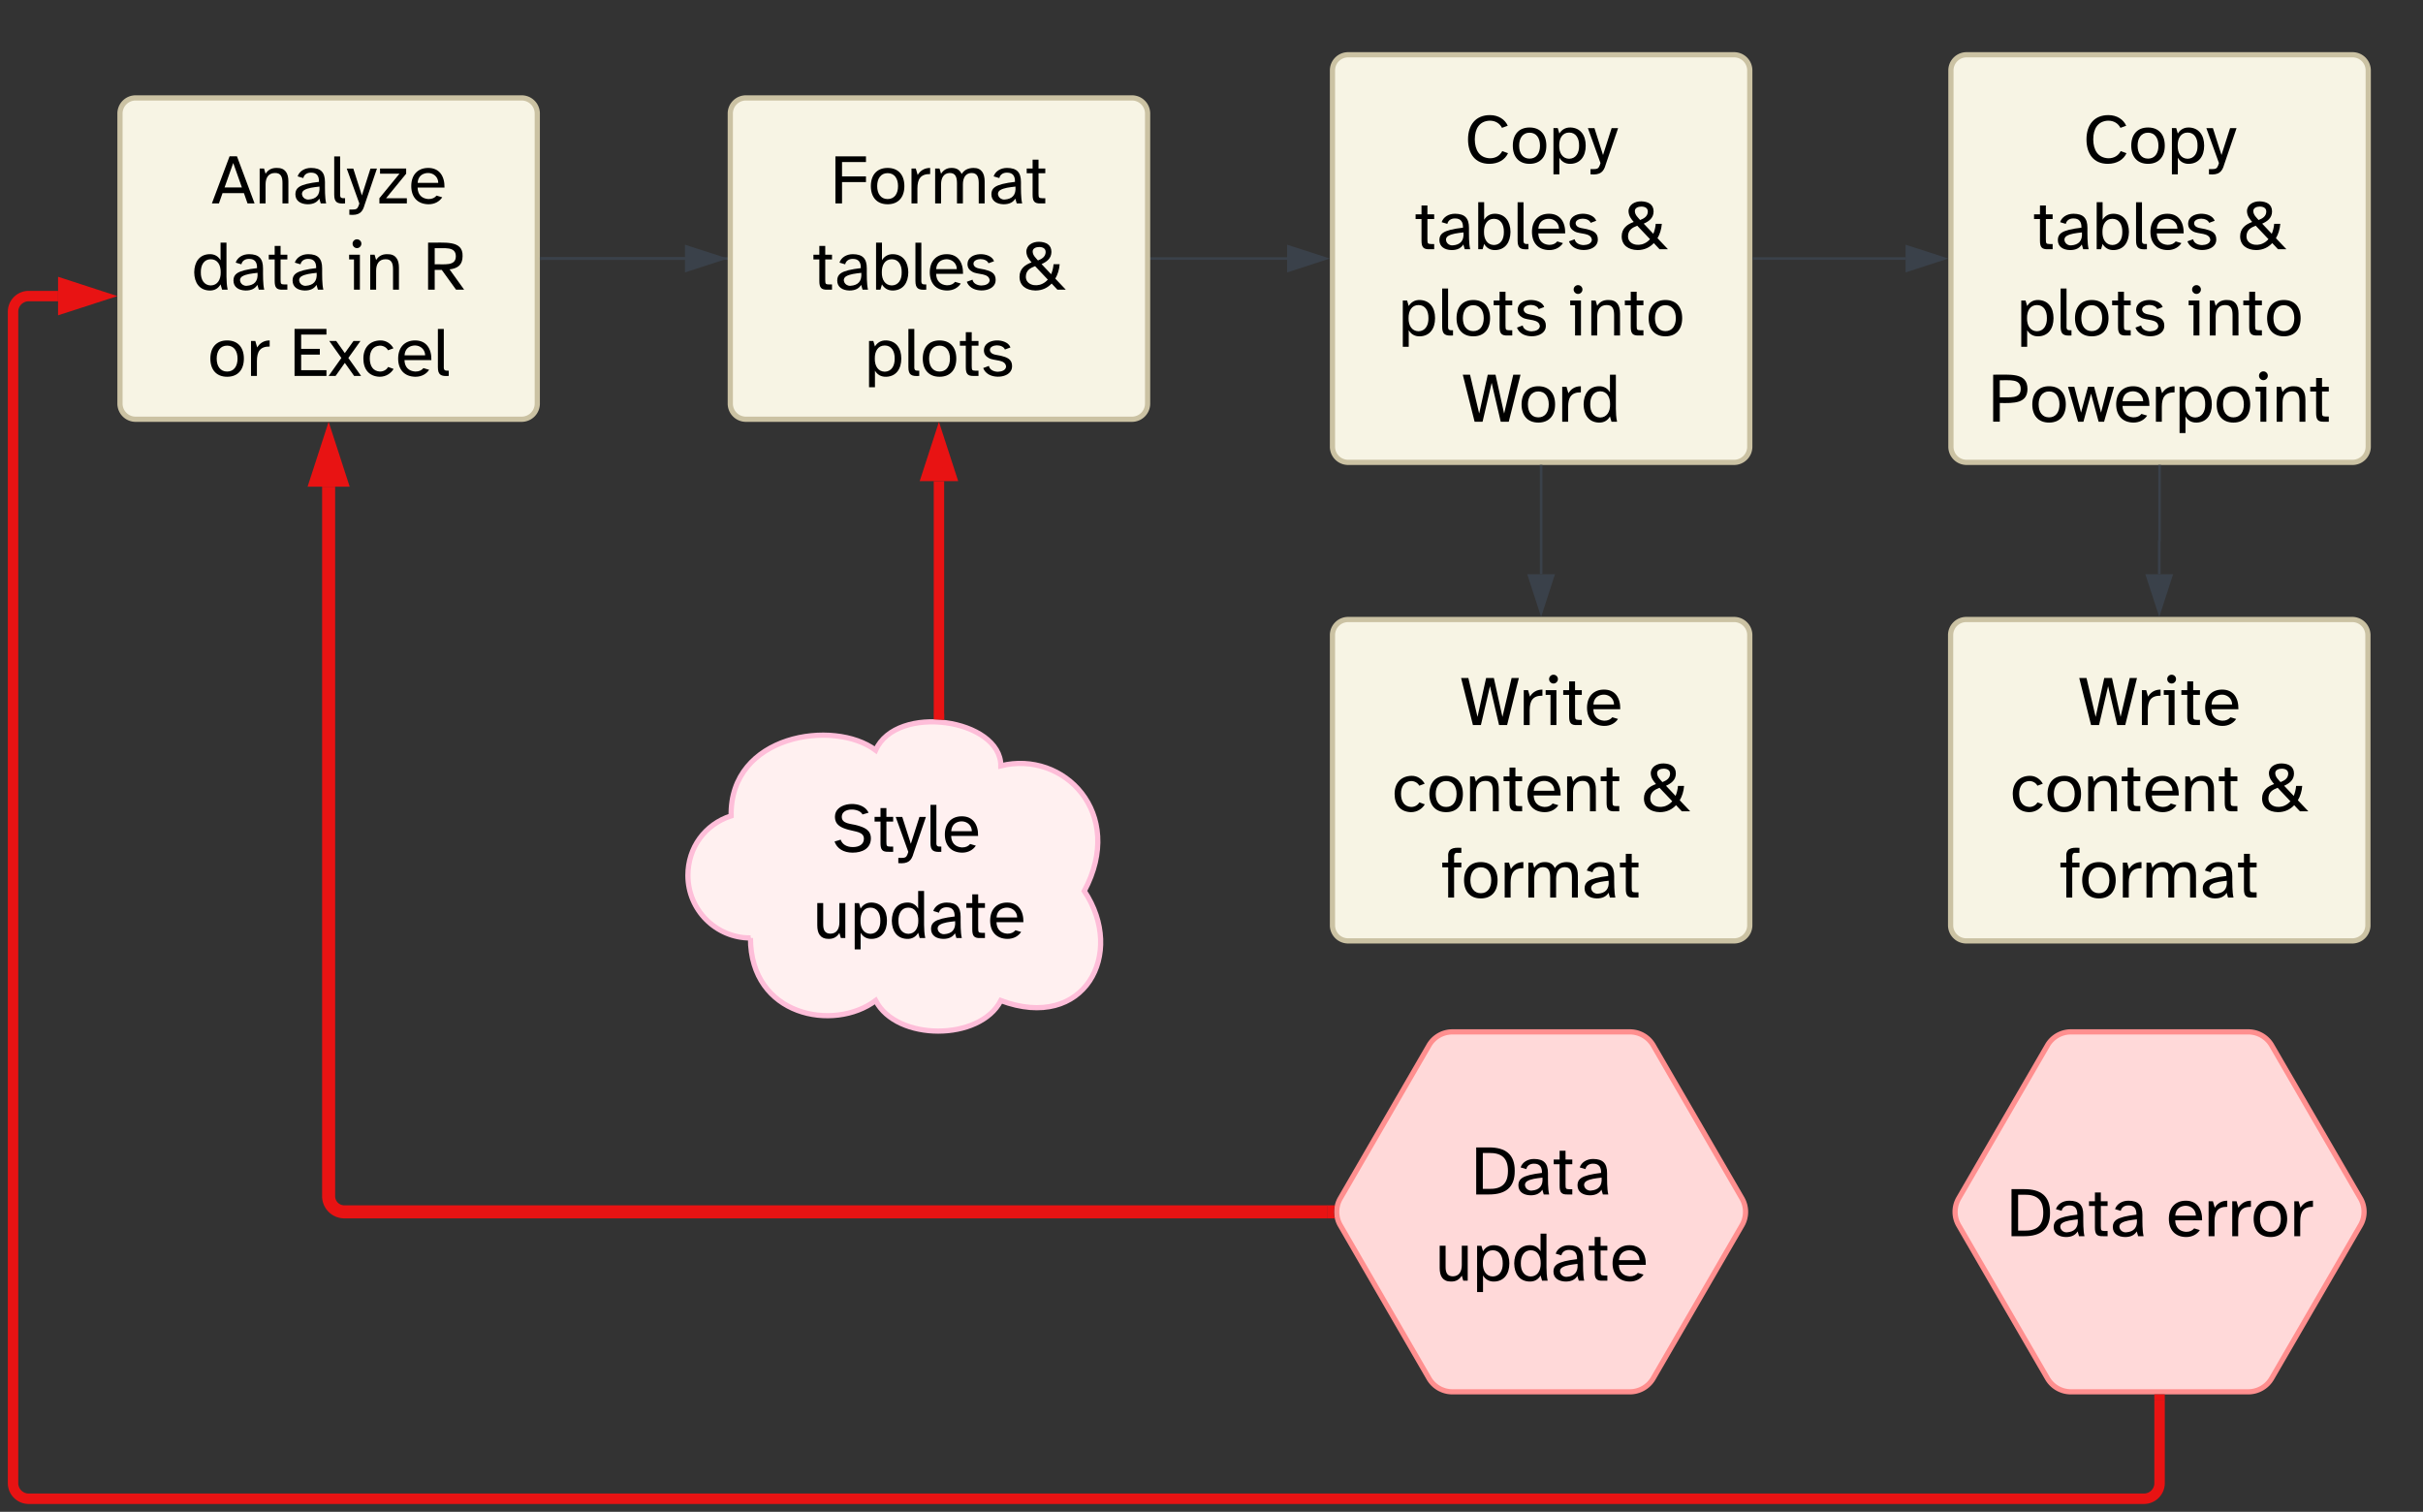 <svg xmlns="http://www.w3.org/2000/svg" xmlns:xlink="http://www.w3.org/1999/xlink" xmlns:lucid="lucid" width="929" height="579.62"><rect width="100%" height="100%" fill="#333333" stroke="none"/><g transform="translate(-634 -384.382)" lucid:page-tab-id="0_0"><path d="M680 427.92a6 6 0 0 1 6-6h148a6 6 0 0 1 6 6v111.2a6 6 0 0 1-6 6H686a6 6 0 0 1-6-6z" stroke="#cbc2a3" stroke-width="2" fill="#f7f4e4"/><use xlink:href="#a" transform="matrix(1,0,0,1,692,433.915) translate(22.973 28.458)"/><use xlink:href="#b" transform="matrix(1,0,0,1,692,433.915) translate(15.44 61.525)"/><use xlink:href="#c" transform="matrix(1,0,0,1,692,433.915) translate(74.64 61.525)"/><use xlink:href="#d" transform="matrix(1,0,0,1,692,433.915) translate(104.08 61.525)"/><use xlink:href="#e" transform="matrix(1,0,0,1,692,433.915) translate(21.627 94.592)"/><use xlink:href="#f" transform="matrix(1,0,0,1,692,433.915) translate(52.88 94.592)"/><path d="M841.5 483.5h285.99" stroke="#3a414a" fill="none"/><path d="M841.5 484h-.5v-.96h.5z" stroke="#3a414a" stroke-width=".05" fill="#3a414a"/><path d="M1142.26 483.5l-14.27 4.65v-9.27z" stroke="#3a414a" fill="#3a414a"/><path d="M1144.88 411.38a6 6 0 0 1 6-6h148a6 6 0 0 1 6 6v144.27a6 6 0 0 1-6 6h-148a6 6 0 0 1-6-6z" stroke="#cbc2a3" stroke-width="2" fill="#f7f4e4"/><use xlink:href="#g" transform="matrix(1,0,0,1,1156.879,417.382) translate(38.627 29.49)"/><use xlink:href="#h" transform="matrix(1,0,0,1,1156.879,417.382) translate(19.333 62.556)"/><use xlink:href="#i" transform="matrix(1,0,0,1,1156.879,417.382) translate(97.867 62.556)"/><use xlink:href="#j" transform="matrix(1,0,0,1,1156.879,417.382) translate(13.08 95.623)"/><use xlink:href="#k" transform="matrix(1,0,0,1,1156.879,417.382) translate(77.933 95.623)"/><use xlink:href="#l" transform="matrix(1,0,0,1,1156.879,417.382) translate(37.693 128.69)"/><path d="M1306.38 483.5h58.24" stroke="#3a414a" fill="none"/><path d="M1306.4 484h-.52v-.96h.5z" stroke="#3a414a" stroke-width=".05" fill="#3a414a"/><path d="M1379.38 483.5l-14.26 4.65v-9.27z" stroke="#3a414a" fill="#3a414a"/><path d="M1382 411.38a6 6 0 0 1 6-6h148a6 6 0 0 1 6 6v144.27a6 6 0 0 1-6 6h-148a6 6 0 0 1-6-6z" stroke="#cbc2a3" stroke-width="2" fill="#f7f4e4"/><use xlink:href="#g" transform="matrix(1,0,0,1,1394,417.382) translate(38.627 29.49)"/><use xlink:href="#h" transform="matrix(1,0,0,1,1394,417.382) translate(19.333 62.556)"/><use xlink:href="#i" transform="matrix(1,0,0,1,1394,417.382) translate(97.867 62.556)"/><use xlink:href="#j" transform="matrix(1,0,0,1,1394,417.382) translate(13.08 95.623)"/><use xlink:href="#k" transform="matrix(1,0,0,1,1394,417.382) translate(77.933 95.623)"/><use xlink:href="#m" transform="matrix(1,0,0,1,1394,417.382) translate(2.147 128.69)"/><path d="M1224.88 563.15v41.38" stroke="#3a414a" fill="none"/><path d="M1225.35 563.16h-.95v-.5h.95z" stroke="#3a414a" stroke-width=".05" fill="#3a414a"/><path d="M1224.88 619.3l-4.64-14.27h9.27z" stroke="#3a414a" fill="#3a414a"/><path d="M1144.88 627.9a6 6 0 0 1 6-6h148a6 6 0 0 1 6 6v111.22a6 6 0 0 1-6 6h-148a6 6 0 0 1-6-6z" stroke="#cbc2a3" stroke-width="2" fill="#f7f4e4"/><use xlink:href="#n" transform="matrix(1,0,0,1,1156.879,633.915) translate(37.053 28.458)"/><use xlink:href="#o" transform="matrix(1,0,0,1,1156.879,633.915) translate(10.8 61.525)"/><use xlink:href="#i" transform="matrix(1,0,0,1,1156.879,633.915) translate(106.4 61.525)"/><use xlink:href="#p" transform="matrix(1,0,0,1,1156.879,633.915) translate(29.693 94.592)"/><path d="M1462 563.15v28.57a.06.06 0 0 1-.06.06.06.06 0 0 0-.06.06v12.7" stroke="#3a414a" fill="none"/><path d="M1462.47 563.16h-.94v-.5h.94z" stroke="#3a414a" stroke-width=".05" fill="#3a414a"/><path d="M1461.88 619.3l-4.64-14.27h9.27z" stroke="#3a414a" fill="#3a414a"/><path d="M1381.88 627.9a6 6 0 0 1 6-6h148a6 6 0 0 1 6 6v111.22a6 6 0 0 1-6 6h-148a6 6 0 0 1-6-6z" stroke="#cbc2a3" stroke-width="2" fill="#f7f4e4"/><use xlink:href="#n" transform="matrix(1,0,0,1,1393.879,633.915) translate(37.053 28.458)"/><use xlink:href="#o" transform="matrix(1,0,0,1,1393.879,633.915) translate(10.8 61.525)"/><use xlink:href="#i" transform="matrix(1,0,0,1,1393.879,633.915) translate(106.4 61.525)"/><use xlink:href="#p" transform="matrix(1,0,0,1,1393.879,633.915) translate(29.693 94.592)"/><path d="M841.5 483.5h55.12" stroke="#3a414a" fill="none"/><path d="M841.5 484h-.5v-.96h.5z" stroke="#3a414a" stroke-width=".05" fill="#3a414a"/><path d="M911.38 483.5l-14.26 4.65v-9.27z" stroke="#3a414a" fill="#3a414a"/><path d="M914 427.92a6 6 0 0 1 6-6h148a6 6 0 0 1 6 6v111.2a6 6 0 0 1-6 6H920a6 6 0 0 1-6-6z" stroke="#cbc2a3" stroke-width="2" fill="#f7f4e4"/><g><use xlink:href="#q" transform="matrix(1,0,0,1,926,433.915) translate(26.253 28.458)"/><use xlink:href="#h" transform="matrix(1,0,0,1,926,433.915) translate(19.333 61.525)"/><use xlink:href="#i" transform="matrix(1,0,0,1,926,433.915) translate(97.867 61.525)"/><use xlink:href="#r" transform="matrix(1,0,0,1,926,433.915) translate(39.307 94.592)"/></g><path d="M1147.9 854.2a10.35 10.35 0 0 1 0-10.4l33.97-58.6a10.4 10.4 0 0 1 9-5.2h68a10.4 10.4 0 0 1 9.02 5.2l33.97 58.6a10.35 10.35 0 0 1 0 10.4l-33.98 58.6a10.4 10.4 0 0 1-9.02 5.2h-68a10.4 10.4 0 0 1-9-5.2z" stroke="#ff8f8f" stroke-width="2" fill="#ffd9d9"/><g><use xlink:href="#s" transform="matrix(1,0,0,1,1149.879,785) translate(48.058 57.333)"/><use xlink:href="#t" transform="matrix(1,0,0,1,1149.879,785) translate(34.272 90.4)"/></g><path d="M1385 854.2a10.35 10.35 0 0 1 0-10.4l34-58.6a10.4 10.4 0 0 1 9-5.2h68a10.4 10.4 0 0 1 9 5.2l34 58.6a10.35 10.35 0 0 1 0 10.4l-34 58.6a10.4 10.4 0 0 1-9 5.2h-68a10.4 10.4 0 0 1-9-5.2z" stroke="#ff8f8f" stroke-width="2" fill="#ffd9d9"/><g><use xlink:href="#u" transform="matrix(1,0,0,1,1387,785) translate(16.178 73.333)"/><use xlink:href="#v" transform="matrix(1,0,0,1,1387,785) translate(77.538 73.333)"/></g><path d="M1462 921v32a6 6 0 0 1-6 6H645a6 6 0 0 1-6-6V503.9a6 6 0 0 1 6-6h11.26" stroke="#e81313" stroke-width="4" fill="none"/><path d="M1463.97 921.05h-3.94V919h3.94z" stroke="#e81313" stroke-width=".05" fill="#e81313"/><path d="M672.53 497.9l-14.27 4.62v-9.27z" stroke="#e81313" stroke-width="4" fill="#e81313"/><path d="M921.75 744c-13.26 0-24-10.75-24-24 0-10.6 6.5-19.55 16.58-22.83-.6-31.17 39.4-37.17 55.4-25.17 8-18 48-12 48 6 24-6 48 18 32 48 16 24 0 54-32 42-8 15.6-40 15.6-48 0-16 12-48 6-48-24z" stroke="#febed9" stroke-width="2" fill="#fff0f0"/><g><use xlink:href="#w" transform="matrix(1,0,0,1,902.745,665) translate(50.145 45.958)"/><use xlink:href="#t" transform="matrix(1,0,0,1,902.745,665) translate(42.772 79.025)"/></g><path d="M994 658.26v-89.4" stroke="#e81313" stroke-width="4" fill="none"/><path d="M995.98 660.42l-.66-.1-3.3-.15v-1.96H996z" stroke="#e81313" stroke-width=".05" fill="#e81313"/><path d="M994 552.6l4.63 14.25h-9.26z" stroke="#e81313" stroke-width="4" fill="#e81313"/><path d="M1143 849H766a6 6 0 0 1-6-6V570.97" stroke="#e81313" stroke-width="5" fill="none"/><path d="M1145.74 846.63l-.2 1.18-.05 1.2.05 1.2.2 1.17.02.1h-2.84v-4.95h2.84z" stroke="#e81313" stroke-width=".05" fill="#e81313"/><path d="M760 554.2l4.63 14.27h-9.26z" stroke="#e81313" stroke-width="5" fill="#e81313"/><defs><path d="M10 0l251-669h105L616 0H516l-51-146H161L110 0H10zm180-227h246L313-574" id="x"/><path d="M285-432c-89 1-131 66-131 163V0H70v-496h62l22 75c30-48 78-85 160-83 119-2 164 76 164 190V0h-84v-289c0-84-20-146-109-143" id="y"/><path d="M378-68c-31 51-85 81-169 80C113 9 38-35 38-131c0-94 73-122 158-145 50-12 110-23 177-30 2-82-30-131-112-131-59-1-100 29-110 77l-81-24c23-72 98-120 190-120 139 1 198 62 198 201 0 106-2 221 17 303h-77zM162-188c-65 43-17 139 65 133 106-8 163-63 153-184-85 10-165 18-218 51" id="z"/><path d="M154-138c-3 59 12 66 70 64V0C114 8 70-14 70-124v-543h84v529" id="A"/><path d="M37 161V87c53-1 102 6 119-29 8-12 16-32 23-57L0-495h93l122 382 122-382h92L253 22c-28 102-74 152-216 139" id="B"/><path d="M40 0v-74l285-348H49v-74h371v74L135-74h295V0H40" id="C"/><path d="M478-87C442-31 374 13 281 12 124 9 38-92 38-247s90-257 241-257c158 0 234 116 231 279H128c2 101 61 157 153 163 55 1 92-19 116-49zm-57-205c0-105-107-170-212-126-46 20-76 62-80 126h292" id="D"/><g id="a"><use transform="matrix(0.027,0,0,0.027,0,0)" xlink:href="#x"/><use transform="matrix(0.027,0,0,0.027,16.693,0)" xlink:href="#y"/><use transform="matrix(0.027,0,0,0.027,31.253,0)" xlink:href="#z"/><use transform="matrix(0.027,0,0,0.027,45.28,0)" xlink:href="#A"/><use transform="matrix(0.027,0,0,0.027,51.973,0)" xlink:href="#B"/><use transform="matrix(0.027,0,0,0.027,63.413,0)" xlink:href="#C"/><use transform="matrix(0.027,0,0,0.027,75.68,0)" xlink:href="#D"/></g><path d="M412-75c-29 52-81 91-161 87C113 6 40-97 38-246c2-149 75-252 213-258 80-4 132 36 161 86v-250h84v481c1 63 3 123 17 187h-79zM132-246c-2 104 46 184 141 186 95-2 143-82 141-186 2-106-46-186-141-186s-143 81-141 186" id="E"/><path d="M188-138c2 51 0 63 51 64h45V0h-63c-93 4-117-31-117-124v-305H20v-67h84v-125h84v125h96v67h-96v291" id="F"/><g id="b"><use transform="matrix(0.027,0,0,0.027,0,0)" xlink:href="#E"/><use transform="matrix(0.027,0,0,0.027,15.04,0)" xlink:href="#z"/><use transform="matrix(0.027,0,0,0.027,29.067,0)" xlink:href="#F"/><use transform="matrix(0.027,0,0,0.027,37.707,0)" xlink:href="#z"/></g><path d="M219-653c1 34-30 64-63 63-33 1-63-30-62-63-1-33 29-63 62-62 34-1 64 28 63 62zM114 0v-429H45v-67h153V0h-84" id="G"/><g id="c"><use transform="matrix(0.027,0,0,0.027,0,0)" xlink:href="#G"/><use transform="matrix(0.027,0,0,0.027,7.413,0)" xlink:href="#y"/></g><path d="M566-476c-1 124-66 173-185 188L588 0H473L270-281H170V0H76v-668c224 6 498-44 490 192zm-96 2c0-145-164-110-300-115v229c135-5 300 30 300-114" id="H"/><use transform="matrix(0.027,0,0,0.027,0,0)" xlink:href="#H" id="d"/><path d="M514-246c0 160-87 258-238 258S38-87 38-246s87-258 238-258 238 98 238 258zm-386 0c0 108 52 184 148 184 97 0 148-76 148-184s-51-184-148-184c-96 0-148 76-148 184" id="I"/><path d="M335-417c-136-2-180 71-181 204V0H70v-496h61l27 92c33-56 90-100 177-100v87" id="J"/><g id="e"><use transform="matrix(0.027,0,0,0.027,0,0)" xlink:href="#I"/><use transform="matrix(0.027,0,0,0.027,14.72,0)" xlink:href="#J"/></g><path d="M76 0v-668h453v81H170v203h265v81H170v222h359V0H76" id="K"/><path d="M0 0l181-255L9-496h99l122 172 123-172h99L280-255 461 0h-99L230-185 99 0H0" id="L"/><path d="M467-99C433-40 361 13 269 12 119 7 38-94 38-246c0-153 87-254 240-258 90-2 156 54 187 112l-77 28c-19-37-62-66-116-66-97 6-143 76-143 183 1 106 46 179 143 185 56 1 98-30 118-65" id="M"/><g id="f"><use transform="matrix(0.027,0,0,0.027,0,0)" xlink:href="#K"/><use transform="matrix(0.027,0,0,0.027,15.12,0)" xlink:href="#L"/><use transform="matrix(0.027,0,0,0.027,27.413,0)" xlink:href="#M"/><use transform="matrix(0.027,0,0,0.027,40.747,0)" xlink:href="#D"/><use transform="matrix(0.027,0,0,0.027,55.12,0)" xlink:href="#A"/></g><path d="M618-139C576-47 480 12 353 12 151 12 50-131 50-335c0-206 109-345 311-345 121 0 214 62 253 151l-82 30c-29-58-89-103-176-102-144 7-209 112-210 266 2 154 67 261 213 268 88 1 147-43 177-102" id="N"/><path d="M315 12c-80 3-131-36-161-87v236H70v-657h61l23 78c30-50 82-89 161-86 138 6 213 109 213 258C528-98 454 7 315 12zM152-246c-2 104 46 184 141 186 95-2 143-82 141-186 2-106-46-186-141-186s-143 81-141 186" id="O"/><g id="g"><use transform="matrix(0.027,0,0,0.027,0,0)" xlink:href="#N"/><use transform="matrix(0.027,0,0,0.027,17.493,0)" xlink:href="#I"/><use transform="matrix(0.027,0,0,0.027,32.213,0)" xlink:href="#O"/><use transform="matrix(0.027,0,0,0.027,47.307,0)" xlink:href="#B"/></g><path d="M528-246C526-97 454 6 315 12c-80 3-131-36-161-87L132 0H70v-668h84v250c30-50 82-89 161-86 138 6 211 109 213 258zm-376 0c-2 104 46 184 141 186 95-2 143-82 141-186 2-106-46-186-141-186s-143 81-141 186" id="P"/><path d="M441-136C440 25 181 50 80-42c-22-18-38-42-49-70l81-30c10 54 67 82 127 83 57-2 112-21 117-74-12-107-169-76-246-121-39-23-70-52-69-113 4-175 329-177 377-37l-79 29c-14-38-64-59-113-59-45 0-102 21-100 66 5 70 96 67 157 82 82 21 160 46 158 150" id="Q"/><g id="h"><use transform="matrix(0.027,0,0,0.027,0,0)" xlink:href="#F"/><use transform="matrix(0.027,0,0,0.027,8.64,0)" xlink:href="#z"/><use transform="matrix(0.027,0,0,0.027,22.667,0)" xlink:href="#P"/><use transform="matrix(0.027,0,0,0.027,37.76,0)" xlink:href="#A"/><use transform="matrix(0.027,0,0,0.027,44.133,0)" xlink:href="#D"/><use transform="matrix(0.027,0,0,0.027,58.507,0)" xlink:href="#Q"/></g><path d="M494-87c-53 56-127 99-231 99C132 9 38-57 38-183c0-114 80-172 171-204-36-43-71-84-74-151-1-91 86-144 182-142 97 3 174 42 174 144-1 95-69 141-140 173l136 144c17-41 30-88 34-142h87c-6 78-29 149-62 204L695 0H576zM319-606c-46 0-96 19-94 66 1 55 50 95 75 125 54-21 106-51 109-116 2-54-40-74-90-75zM128-187C125-72 263-35 361-83c30-14 56-34 79-60L259-334c-69 26-129 61-131 147" id="R"/><use transform="matrix(0.027,0,0,0.027,0,0)" xlink:href="#R" id="i"/><g id="j"><use transform="matrix(0.027,0,0,0.027,0,0)" xlink:href="#O"/><use transform="matrix(0.027,0,0,0.027,15.093,0)" xlink:href="#A"/><use transform="matrix(0.027,0,0,0.027,21.467,0)" xlink:href="#I"/><use transform="matrix(0.027,0,0,0.027,36.187,0)" xlink:href="#F"/><use transform="matrix(0.027,0,0,0.027,44.827,0)" xlink:href="#Q"/></g><g id="k"><use transform="matrix(0.027,0,0,0.027,0,0)" xlink:href="#G"/><use transform="matrix(0.027,0,0,0.027,7.413,0)" xlink:href="#y"/><use transform="matrix(0.027,0,0,0.027,21.627,0)" xlink:href="#F"/><use transform="matrix(0.027,0,0,0.027,30.267,0)" xlink:href="#I"/></g><path d="M178 0L10-668h103l130 552 122-552h110l122 552 130-552h103L663 0H549L420-552 291 0H178" id="S"/><g id="l"><use transform="matrix(0.027,0,0,0.027,0,0)" xlink:href="#S"/><use transform="matrix(0.027,0,0,0.027,21.787,0)" xlink:href="#I"/><use transform="matrix(0.027,0,0,0.027,36.507,0)" xlink:href="#J"/><use transform="matrix(0.027,0,0,0.027,45.573,0)" xlink:href="#E"/></g><path d="M563-466c0 206-188 204-393 200V-1H76v-667c229 3 487-39 487 202zm-96 0c0-149-157-120-297-123v242c138-4 297 29 297-119" id="T"/><path d="M143 0L0-496h90l95 367 99-367h87l98 367 95-367h90L512 0h-77L327-399 219 0h-76" id="U"/><g id="m"><use transform="matrix(0.027,0,0,0.027,0,0)" xlink:href="#T"/><use transform="matrix(0.027,0,0,0.027,16.027,0)" xlink:href="#I"/><use transform="matrix(0.027,0,0,0.027,30.747,0)" xlink:href="#U"/><use transform="matrix(0.027,0,0,0.027,48.187,0)" xlink:href="#D"/><use transform="matrix(0.027,0,0,0.027,62.56,0)" xlink:href="#J"/><use transform="matrix(0.027,0,0,0.027,71.627,0)" xlink:href="#O"/><use transform="matrix(0.027,0,0,0.027,86.72,0)" xlink:href="#I"/><use transform="matrix(0.027,0,0,0.027,101.44,0)" xlink:href="#G"/><use transform="matrix(0.027,0,0,0.027,108.853,0)" xlink:href="#y"/><use transform="matrix(0.027,0,0,0.027,123.067,0)" xlink:href="#F"/></g><g id="n"><use transform="matrix(0.027,0,0,0.027,0,0)" xlink:href="#S"/><use transform="matrix(0.027,0,0,0.027,22.4,0)" xlink:href="#J"/><use transform="matrix(0.027,0,0,0.027,31.467,0)" xlink:href="#G"/><use transform="matrix(0.027,0,0,0.027,38.88,0)" xlink:href="#F"/><use transform="matrix(0.027,0,0,0.027,47.52,0)" xlink:href="#D"/></g><g id="o"><use transform="matrix(0.027,0,0,0.027,0,0)" xlink:href="#M"/><use transform="matrix(0.027,0,0,0.027,13.333,0)" xlink:href="#I"/><use transform="matrix(0.027,0,0,0.027,28.053,0)" xlink:href="#y"/><use transform="matrix(0.027,0,0,0.027,42.267,0)" xlink:href="#F"/><use transform="matrix(0.027,0,0,0.027,50.907,0)" xlink:href="#D"/><use transform="matrix(0.027,0,0,0.027,65.28,0)" xlink:href="#y"/><use transform="matrix(0.027,0,0,0.027,79.493,0)" xlink:href="#F"/></g><path d="M234-635c-73-10-45 80-51 139h103v67H183V0H99v-429H15v-67h84v-74c-11-124 61-145 187-136v71h-52" id="V"/><path d="M274-432c-82 3-120 70-120 163V0H70v-496h62l22 75c28-45 75-84 149-83 76-1 121 33 143 87 35-55 86-85 167-87 115-2 160 78 160 190V0h-84v-289c-1-82-19-145-106-143-82 3-119 70-119 163V0h-84v-289c-1-82-19-145-106-143" id="W"/><g id="p"><use transform="matrix(0.027,0,0,0.027,0,0)" xlink:href="#V"/><use transform="matrix(0.027,0,0,0.027,7.733,0)" xlink:href="#I"/><use transform="matrix(0.027,0,0,0.027,22.453,0)" xlink:href="#J"/><use transform="matrix(0.027,0,0,0.027,31.52,0)" xlink:href="#W"/><use transform="matrix(0.027,0,0,0.027,53.947,0)" xlink:href="#z"/><use transform="matrix(0.027,0,0,0.027,67.973,0)" xlink:href="#F"/></g><path d="M76 0v-668h434v81H170v203h340v81H170V0H76" id="X"/><g id="q"><use transform="matrix(0.027,0,0,0.027,0,0)" xlink:href="#X"/><use transform="matrix(0.027,0,0,0.027,14.613,0)" xlink:href="#I"/><use transform="matrix(0.027,0,0,0.027,29.333,0)" xlink:href="#J"/><use transform="matrix(0.027,0,0,0.027,38.4,0)" xlink:href="#W"/><use transform="matrix(0.027,0,0,0.027,60.827,0)" xlink:href="#z"/><use transform="matrix(0.027,0,0,0.027,74.853,0)" xlink:href="#F"/></g><g id="r"><use transform="matrix(0.027,0,0,0.027,0,0)" xlink:href="#O"/><use transform="matrix(0.027,0,0,0.027,15.093,0)" xlink:href="#A"/><use transform="matrix(0.027,0,0,0.027,21.467,0)" xlink:href="#I"/><use transform="matrix(0.027,0,0,0.027,36.187,0)" xlink:href="#F"/><use transform="matrix(0.027,0,0,0.027,44.827,0)" xlink:href="#Q"/></g><path d="M623-335C625-99 491 0 258 0H76v-668h182c232 0 367 97 365 333zm-96 0c0-185-93-257-271-254h-86v510h86c179 4 271-71 271-256" id="Y"/><g id="s"><use transform="matrix(0.027,0,0,0.027,0,0)" xlink:href="#Y"/><use transform="matrix(0.027,0,0,0.027,17.2,0)" xlink:href="#z"/><use transform="matrix(0.027,0,0,0.027,31.227,0)" xlink:href="#F"/><use transform="matrix(0.027,0,0,0.027,39.867,0)" xlink:href="#z"/></g><path d="M382-72c-30 48-74 86-155 84C111 12 68-66 68-180v-317h84v297c-1 87 24 137 104 138 87-2 126-67 126-162v-273h84V0h-63" id="Z"/><g id="t"><use transform="matrix(0.027,0,0,0.027,0,0)" xlink:href="#Z"/><use transform="matrix(0.027,0,0,0.027,14.293,0)" xlink:href="#O"/><use transform="matrix(0.027,0,0,0.027,29.387,0)" xlink:href="#E"/><use transform="matrix(0.027,0,0,0.027,44.427,0)" xlink:href="#z"/><use transform="matrix(0.027,0,0,0.027,58.453,0)" xlink:href="#F"/><use transform="matrix(0.027,0,0,0.027,67.093,0)" xlink:href="#D"/></g><g id="u"><use transform="matrix(0.027,0,0,0.027,0,0)" xlink:href="#Y"/><use transform="matrix(0.027,0,0,0.027,17.2,0)" xlink:href="#z"/><use transform="matrix(0.027,0,0,0.027,31.227,0)" xlink:href="#F"/><use transform="matrix(0.027,0,0,0.027,39.867,0)" xlink:href="#z"/></g><g id="v"><use transform="matrix(0.027,0,0,0.027,0,0)" xlink:href="#D"/><use transform="matrix(0.027,0,0,0.027,14.373,0)" xlink:href="#J"/><use transform="matrix(0.027,0,0,0.027,23.44,0)" xlink:href="#J"/><use transform="matrix(0.027,0,0,0.027,32.507,0)" xlink:href="#I"/><use transform="matrix(0.027,0,0,0.027,47.227,0)" xlink:href="#J"/></g><path d="M556-182C550-46 435 12 296 12 168 12 74-46 40-146l87-26c22 67 87 105 173 105 84 0 157-35 157-119 0-100-128-100-219-127-96-27-194-63-192-188 1-185 292-224 420-125 24 18 43 42 57 71l-86 25c-44-95-294-103-294 33 0 102 131 97 216 121 101 29 202 64 197 194" id="aa"/><g id="w"><use transform="matrix(0.027,0,0,0.027,0,0)" xlink:href="#aa"/><use transform="matrix(0.027,0,0,0.027,15.893,0)" xlink:href="#F"/><use transform="matrix(0.027,0,0,0.027,24.533,0)" xlink:href="#B"/><use transform="matrix(0.027,0,0,0.027,35.973,0)" xlink:href="#A"/><use transform="matrix(0.027,0,0,0.027,42.347,0)" xlink:href="#D"/></g></defs></g></svg>